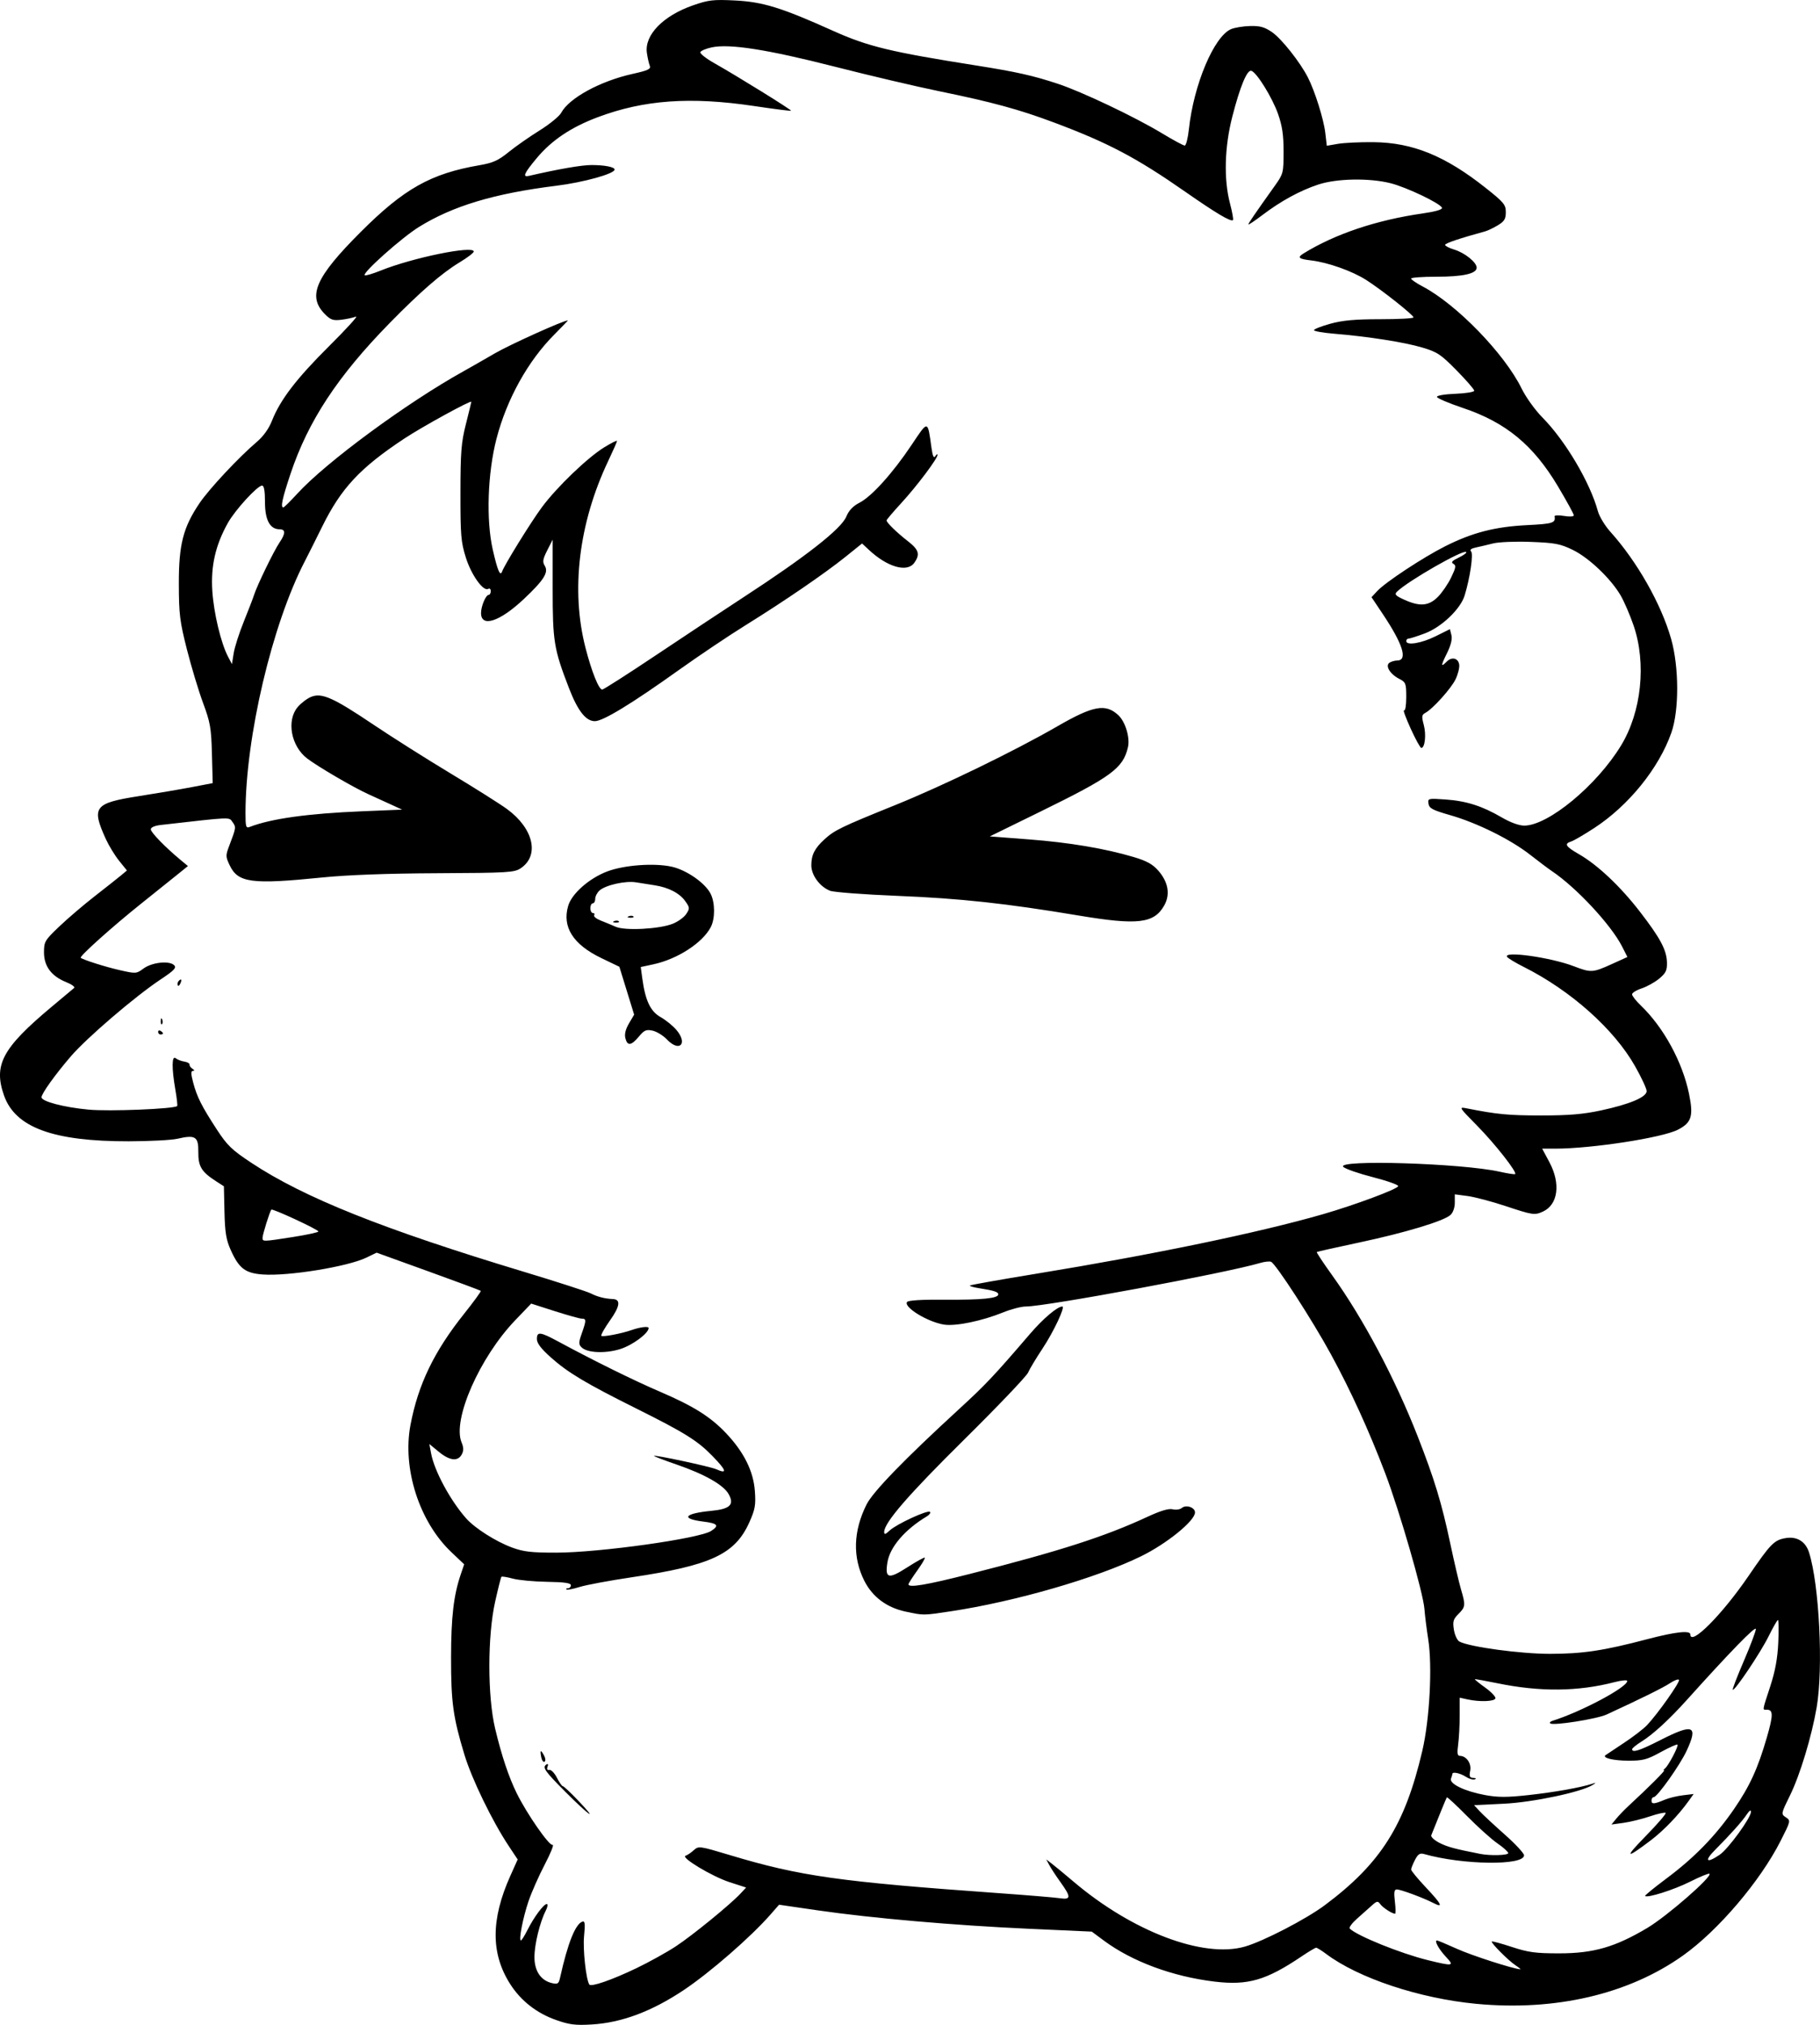 <?xml version="1.0" encoding="UTF-8" standalone="no"?>
<!-- Created with Inkscape (http://www.inkscape.org/) -->

<svg
   width="198.306mm"
   height="220.579mm"
   viewBox="0 0 198.306 220.579"
   version="1.1"
   id="svg1"
   xml:space="preserve"
   xmlns="http://www.w3.org/2000/svg"
   xmlns:svg="http://www.w3.org/2000/svg"><defs
     id="defs1"><clipPath
       clipPathUnits="userSpaceOnUse"
       id="clipPath3"><path
         id="path3"
         style="fill:#ff0000;fill-opacity:1;fill-rule:nonzero;stroke:none;stroke-width:0.265"
         d="M -89.403,17.953 V 231.3 H 127.508 V 17.953 Z M 57.309,146.549 c 0.779,0.017 1.735,0.443 2.742,1.429 1.453,1.422 2.55,3.153 3.545,4.912 0.577,1.139 1.155,2.278 1.724,3.421 2.235,4.488 -2.301,6.745 -4.534,2.256 -0.531,-1.067 -1.074,-2.128 -1.605,-3.196 -0.69,-1.236 -1.451,-2.424 -2.372,-3.504 -2.339,-2.741 -1.492,-5.364 0.5,-5.32 z" /></clipPath><clipPath
       clipPathUnits="userSpaceOnUse"
       id="clipPath13"><path
         id="path14"
         style="fill:#ff0000;fill-opacity:1;fill-rule:nonzero;stroke:none;stroke-width:0.265"
         d="M 84.92,6.468 V 221.747 H 301.984 V 6.468 Z M 147.303,105.999 c 1.813,0.032 2.92,2.212 1.02,4.898 -0.86,1.216 -1.919,2.265 -2.928,3.352 -3.411,3.675 -7.125,0.225 -3.71,-3.447 0.863,-0.928 1.774,-1.818 2.517,-2.849 1.008,-1.398 2.152,-1.971 3.102,-1.954 z m 142.07,64.877 c 1.17,0.019 2.442,1.133 2.849,3.448 0.109,0.617 0.305,1.218 0.556,1.791 2.007,4.594 -2.798,6.589 -4.678,1.941 -0.413,-1.023 -0.771,-2.073 -0.912,-3.173 -0.338,-2.642 0.859,-4.028 2.185,-4.007 z m -10.44,21.226 c 2.358,0.053 3.266,2.914 0.218,5.115 -0.439,0.317 -0.879,0.635 -1.318,0.952 -2.327,1.612 -4.731,3.096 -7.162,4.543 -4.308,2.565 -6.911,-1.774 -2.606,-4.343 2.335,-1.393 4.648,-2.811 6.882,-4.362 0.413,-0.298 0.826,-0.597 1.238,-0.895 1.016,-0.734 1.963,-1.029 2.749,-1.011 z" /></clipPath><clipPath
       clipPathUnits="userSpaceOnUse"
       id="clipPath40"><path
         id="path41"
         style="fill:#ff0000;fill-opacity:1;fill-rule:nonzero;stroke:none;stroke-width:0.265"
         d="M 43.057,-39.498 V 187.125 H 282.728 V -39.498 Z M 273.926,87.761 c 0.888,1.99e-4 1.793,0.629 2.287,1.936 0.24,0.181 0.455,0.438 0.653,0.731 0.052,-0.004 0.104,-0.009 0.156,-0.009 1.262,-1.43e-4 2.484,1.253 2.414,3.758 -0.062,2.208 -0.32,4.403 -0.577,6.595 -0.253,1.781 -0.124,0.912 -0.382,2.606 -0.197,1.294 -0.69,2.176 -1.288,2.718 -0.393,2.176 -1.155,4.269 -1.982,6.313 -0.604,1.417 -0.293,0.726 -0.929,2.076 -1.392,2.957 -3.829,3.062 -4.761,1.523 -0.503,2.475 -2.509,3.069 -3.797,1.846 -1.491,0.85 -2.947,1.762 -4.369,2.723 -1.932,1.353 -3.74,2.87 -5.601,4.318 -1.056,0.864 -2.249,1.52 -3.449,2.155 -0.851,0.456 -1.787,0.682 -2.729,0.855 -4.931,0.904 -5.831,-4.154 -0.887,-4.986 0.429,-0.072 0.865,-0.146 1.256,-0.349 0.939,-0.493 1.878,-0.991 2.7,-1.671 1.952,-1.519 3.848,-3.111 5.882,-4.521 1.911,-1.284 3.872,-2.496 5.896,-3.593 -0.004,-0.48 0.074,-1.012 0.285,-1.604 0.093,-2.239 0.229,-4.478 0.362,-6.714 0.041,-0.713 0.081,-1.426 0.122,-2.138 0.143,-2.503 1.478,-3.682 2.742,-3.61 0.021,0.001 0.04,0.017 0.061,0.019 0.204,-1.107 0.405,-2.215 0.601,-3.324 0.408,-2.314 1.722,-3.351 2.911,-3.29 0.016,7.93e-4 0.03,0.014 0.046,0.015 -0.007,-0.101 -0.012,-0.203 -0.021,-0.304 -0.23,-2.654 1.062,-4.073 2.398,-4.073 z m -1.758,16.091 c -0.012,0.066 -0.024,0.131 -0.037,0.197 -0.515,2.431 -1.118,4.86 -2.023,7.18 0.023,0.01 0.047,0.019 0.07,0.029 0.08,-0.18 0.112,-0.231 0.337,-0.76 0.682,-1.661 1.293,-3.36 1.669,-5.119 0.057,-0.266 0.126,-0.515 0.204,-0.75 -0.087,-0.243 -0.18,-0.482 -0.22,-0.778 z" /></clipPath><clipPath
       clipPathUnits="userSpaceOnUse"
       id="clipPath70"><path
         id="path71"
         style="fill:#ff0000;fill-opacity:1;fill-rule:nonzero;stroke:none;stroke-width:0.265"
         d="M 97.496,-109.053 V 118.098 H 291.957 V -109.053 Z M 274.904,19.673 c 1.064,-0.014 2.291,0.797 3.052,2.687 0.249,0.618 0.547,1.213 0.812,1.823 0.107,-2.113 1.289,-3.2 2.487,-3.161 1.187,0.04 2.387,1.184 2.566,3.527 0.14,1.838 0.193,3.681 0.244,5.524 -0.011,1.287 0.002,0.664 -0.037,1.869 -0.066,2.043 -0.948,3.225 -1.958,3.569 -1.069,1.012 -3.065,0.734 -4.388,-1.801 -0.66,-1.264 -1.3,-2.536 -1.914,-3.823 -0.891,-1.859 -1.744,-3.734 -2.514,-5.646 -1.111,-2.762 0.095,-4.547 1.65,-4.568 z M 227.408,35.166 c 2.854,0.015 3.658,3.328 -0.009,5.106 -0.104,0.05 -0.215,0.086 -0.319,0.136 0.088,0.175 0.173,0.357 0.252,0.552 0.293,0.724 0.673,1.407 1.022,2.105 0.498,0.995 0.621,1.855 0.55,2.582 0.792,0.093 1.701,0.526 2.612,1.422 0.856,0.843 1.702,1.693 2.505,2.586 0.742,0.777 1.453,1.573 2.073,2.452 0.272,0.28 0.491,0.609 0.725,0.921 0.429,0.574 0.681,1.116 0.845,1.632 0.408,0.301 0.817,0.711 1.211,1.261 0.724,1.01 1.467,2.007 2.157,3.042 0.676,1.094 1.398,2.16 2.147,3.204 0.571,1.006 1.296,1.896 2.011,2.799 0.728,0.988 1.677,1.73 2.628,2.487 0.722,0.583 1.495,1.1 2.254,1.633 0.305,0.214 0.496,0.444 0.726,0.669 1.203,-0.616 2.413,-1.22 3.623,-1.819 3.306,-1.685 6.712,-3.157 10.085,-4.697 2.151,-0.996 4.314,-1.966 6.48,-2.928 1.577,-0.776 3.159,-1.558 4.67,-2.459 0.959,-0.641 2.093,-1.036 2.987,-1.773 0.287,-0.274 0.732,-0.459 0.897,-0.843 0.681,-1.583 1.735,-2.217 2.705,-2.202 1.852,0.029 3.398,2.421 1.462,5.081 -0.558,0.767 -1.201,1.439 -1.983,1.984 -1.094,0.816 -2.306,1.431 -3.487,2.111 -1.685,0.992 -3.433,1.881 -5.194,2.729 -2.15,0.955 -4.297,1.918 -6.433,2.907 -3.326,1.518 -6.683,2.968 -9.942,4.63 -2.508,1.241 -5.016,2.489 -7.449,3.871 -4.168,2.367 -6.787,-1.43 -3.212,-3.955 -0.452,-0.321 -0.913,-0.629 -1.344,-0.978 -1.252,-0.998 -2.476,-2.022 -3.446,-3.309 -0.762,-0.966 -1.542,-1.917 -2.153,-2.989 -0.783,-1.094 -1.542,-2.206 -2.248,-3.351 -0.585,-0.885 -1.23,-1.727 -1.83,-2.602 -0.434,-0.634 -0.706,-1.242 -0.855,-1.809 -0.463,-0.305 -0.925,-0.703 -1.368,-1.296 -0.269,-0.361 -0.532,-0.727 -0.829,-1.066 -0.481,-0.719 -1.103,-1.312 -1.678,-1.953 -0.742,-0.827 -1.529,-1.608 -2.319,-2.389 -1.064,-1.052 -1.491,-2.108 -1.473,-2.979 -0.914,-0.171 -1.898,-0.859 -2.638,-2.341 -0.487,-0.976 -1.028,-1.934 -1.362,-2.978 -8e-4,-0.002 -0.001,-0.004 -0.002,-0.007 -4.509,1.671 -6.301,-2.894 -1.716,-4.743 1.473,-0.594 2.958,-1.172 4.39,-1.86 0.847,-0.407 1.615,-0.579 2.274,-0.576 z" /></clipPath><clipPath
       clipPathUnits="userSpaceOnUse"
       id="clipPath74"><path
         id="path74"
         style="fill:#ff0000;fill-opacity:1;fill-rule:nonzero;stroke:none;stroke-width:0.265"
         d="M -29.884,-77.634 V 138.928 H 157.383 V -77.634 Z m 105.147,29.171 c 1.817,-0.063 3.051,2.061 1.286,4.838 -1.693,2.663 -3.352,5.35 -4.901,8.099 -2.462,4.368 -6.904,1.945 -4.446,-2.425 1.602,-2.849 3.32,-5.632 5.073,-8.39 0.924,-1.455 2.037,-2.088 2.988,-2.121 z" /></clipPath><clipPath
       clipPathUnits="userSpaceOnUse"
       id="clipPath96"><path
         id="path97"
         style="fill:#ff0000;fill-opacity:1;fill-rule:nonzero;stroke:none;stroke-width:0.265"
         d="M 42.322,-124.123 V 99.614 H 302.684 V -124.123 Z m 40.333,11.403 c 1.194,0.028 2.451,1.157 2.735,3.49 0.08,0.655 0.17,1.309 0.251,1.964 0.465,-0.511 1.041,-0.769 1.613,-0.769 1.266,10e-6 2.509,1.254 2.459,3.76 -0.055,2.764 0.145,5.52 0.415,8.268 0.439,3.96 1.043,7.9 1.821,11.808 0.267,1.605 0.705,3.161 1.219,4.701 1.47,4.411 -2.564,6.102 -4.414,2.53 0.076,0.719 0.203,1.433 0.236,2.155 0.229,5.008 -4.765,5.005 -5.065,0 -0.226,-3.772 -1.059,-7.5 -1.755,-11.21 -0.885,-4.48 -1.337,-9.02 -1.674,-13.569 -0.096,-1.29 0.179,-2.259 0.632,-2.92 -0.266,-2.07 -0.526,-4.141 -0.776,-6.214 -0.32,-2.644 0.952,-4.026 2.305,-3.994 z M 238.177,73.473 c 0.735,0.009 1.599,0.258 2.532,0.834 1.557,0.962 2.938,2.179 4.369,3.314 1.888,1.433 3.695,2.966 5.546,4.445 1.456,1.008 2.826,2.135 4.257,3.176 1.018,0.731 2.048,1.444 3.073,2.165 0.106,0.068 0.212,0.137 0.318,0.205 1.021,0.659 1.625,1.404 1.902,2.118 2.665,1.245 1.896,4.675 -2.237,4.619 -1.032,-0.014 -2.065,-0.029 -3.096,-0.064 -1.753,-0.066 -3.508,-0.153 -5.247,-0.402 -1.6,-0.264 -3.181,-0.634 -4.709,-1.185 -1.408,-0.529 -2.822,-1.053 -4.176,-1.71 -1.148,-0.642 -2.264,-1.323 -3.217,-2.241 -0.917,-0.777 -1.798,-1.593 -2.7,-2.388 -2.704,-2.382 -1.769,-5.031 0.373,-5.107 0.313,-0.011 0.653,0.032 1.01,0.14 0.386,-0.578 1.079,-0.981 2.08,-0.968 0.564,0.007 1.215,0.139 1.942,0.431 0.589,0.237 1.171,0.489 1.75,0.749 -0.006,-0.004 -0.011,-0.009 -0.017,-0.013 -1.322,-1.048 -2.593,-2.181 -4.032,-3.069 -3.334,-2.056 -2.348,-5.08 0.278,-5.048 z" /></clipPath></defs><g
     id="layer1"
     transform="translate(-104.206,123.121)"><path
       style="fill:#000000"
       d="m 164.791,96.928 c -2.101,-0.738 -3.82,-2.08 -4.98,-3.888 -2.133,-3.325 -2.133,-7.056 7.3e-4,-11.813 l 0.8,-1.784 -0.979,-1.475 c -1.802,-2.715 -4.015,-7.276 -4.825,-9.947 -1.235,-4.072 -1.46,-5.707 -1.454,-10.583 0.005,-4.402 0.28,-6.765 1.049,-9.031 l 0.38,-1.118 -1.393,-1.32 c -3.495,-3.312 -5.358,-9.099 -4.459,-13.852 0.835,-4.413 2.571,-8.014 5.845,-12.119 1.054,-1.322 1.872,-2.446 1.817,-2.499 -0.054,-0.053 -2.63,-1.01 -5.724,-2.127 l -5.625,-2.032 -1.122,0.542 c -2.034,0.983 -8.503,2.035 -11.277,1.835 -1.92,-0.139 -2.602,-0.662 -3.508,-2.689 -0.49,-1.097 -0.621,-1.906 -0.672,-4.141 l -0.063,-2.778 -0.871,-0.561 c -1.576,-1.015 -1.931,-1.605 -1.915,-3.179 0.017,-1.68 -0.316,-1.89 -2.272,-1.44 -0.65,0.15 -3.044,0.275 -5.32,0.279 -8.217,0.013 -12.35,-1.505 -13.578,-4.988 -1.171,-3.322 -0.186,-5.164 5.148,-9.63 1.237,-1.036 2.356,-1.973 2.487,-2.082 0.131,-0.11 -0.257,-0.397 -0.861,-0.639 -1.61,-0.644 -2.42,-1.729 -2.42,-3.241 0,-1.167 0.087,-1.315 1.67,-2.824 0.918,-0.876 2.664,-2.366 3.88,-3.312 1.216,-0.946 2.498,-1.96 2.849,-2.253 l 0.638,-0.533 -0.85,-1.054 c -0.468,-0.58 -1.121,-1.65 -1.452,-2.377 -1.584,-3.485 -1.262,-3.905 3.584,-4.665 1.965,-0.308 4.583,-0.754 5.818,-0.99 l 2.246,-0.43 -0.084,-3.175 c -0.074,-2.83 -0.179,-3.434 -0.966,-5.556 -0.485,-1.31 -1.276,-3.929 -1.757,-5.821 -0.78,-3.069 -0.876,-3.839 -0.883,-7.144 -0.01,-4.291 0.469,-6.162 2.254,-8.802 1.053,-1.558 4.296,-5.024 6.255,-6.686 0.7,-0.594 1.297,-1.428 1.634,-2.282 0.906,-2.298 2.659,-4.587 6.237,-8.145 1.895,-1.884 3.209,-3.329 2.921,-3.212 -0.288,0.117 -1.002,0.272 -1.585,0.344 -0.897,0.11 -1.172,0.019 -1.78,-0.588 -1.966,-1.966 -1.073,-4.025 3.9,-8.993 4.704,-4.7 7.622,-6.338 12.914,-7.251 1.479,-0.255 2.049,-0.511 3.175,-1.425 0.755,-0.613 2.272,-1.673 3.371,-2.357 1.099,-0.684 2.165,-1.554 2.369,-1.935 0.855,-1.597 4.25,-3.448 7.754,-4.228 1.715,-0.381 2.037,-0.534 1.892,-0.893 -0.096,-0.238 -0.237,-0.871 -0.314,-1.407 -0.276,-1.937 1.767,-4.038 5.028,-5.173 1.691,-0.588 2.208,-0.648 4.554,-0.531 3.065,0.153 5.059,0.77 10.717,3.313 3.786,1.701 6.237,2.294 15.61,3.775 4.358,0.689 6.171,1.095 8.888,1.995 2.614,0.865 8.391,3.611 11.323,5.383 1.221,0.738 2.338,1.341 2.483,1.341 0.145,0 0.349,-0.797 0.453,-1.772 0.522,-4.872 2.749,-10.148 4.61,-10.918 0.402,-0.166 1.34,-0.317 2.085,-0.334 1.069,-0.024 1.569,0.118 2.375,0.677 1.035,0.718 3.049,3.261 3.897,4.923 0.765,1.5 1.72,4.54 1.896,6.04 l 0.165,1.405 1.219,-0.209 c 0.671,-0.115 2.41,-0.197 3.865,-0.182 4.275,0.043 7.823,1.49 12.237,4.991 1.97,1.562 2.183,1.819 2.183,2.635 0,0.737 -0.159,1 -0.86,1.424 -0.473,0.286 -1.098,0.586 -1.389,0.666 -2.821,0.775 -4.366,1.296 -4.366,1.472 0,0.116 0.446,0.347 0.992,0.513 1.16,0.352 2.447,1.388 2.447,1.97 0,0.656 -1.477,0.987 -4.405,0.987 -1.506,0 -2.739,0.089 -2.739,0.199 0,0.109 0.565,0.496 1.256,0.86 3.704,1.949 8.927,7.333 10.782,11.112 0.476,0.969 1.477,2.361 2.295,3.188 2.479,2.509 5.17,7.06 6.017,10.173 0.158,0.582 0.77,1.594 1.359,2.249 2.918,3.242 5.55,7.88 6.625,11.677 0.87,3.071 0.88,7.784 0.023,10.22 -1.36,3.865 -4.647,7.928 -8.392,10.373 -1.099,0.718 -2.231,1.378 -2.515,1.468 -0.805,0.255 -0.626,0.544 0.873,1.407 2.011,1.159 4.479,3.489 6.597,6.229 2.233,2.89 2.924,4.184 2.96,5.547 0.022,0.858 -0.118,1.153 -0.838,1.754 -0.476,0.397 -1.337,0.878 -1.915,1.069 -0.577,0.19 -1.049,0.483 -1.049,0.649 0,0.166 0.428,0.713 0.952,1.214 2.475,2.371 4.533,6.137 5.25,9.607 0.505,2.447 0.288,3.155 -1.206,3.924 -1.704,0.878 -9.395,2.065 -13.379,2.065 h -1.412 l 0.796,1.492 c 1.239,2.321 0.933,4.613 -0.715,5.364 -0.905,0.412 -1.102,0.383 -4.107,-0.613 -1.494,-0.495 -3.341,-0.982 -4.105,-1.083 l -1.389,-0.183 v 0.91 c 0,0.537 -0.193,1.085 -0.472,1.337 -0.738,0.668 -4.938,1.935 -9.921,2.994 -2.506,0.532 -4.596,1.002 -4.646,1.043 -0.05,0.042 0.708,1.186 1.683,2.543 3.38,4.705 6.843,11.228 9.317,17.551 1.817,4.643 2.611,7.252 3.541,11.639 0.432,2.037 0.959,4.291 1.171,5.009 0.513,1.738 0.494,1.917 -0.278,2.689 -0.565,0.565 -0.638,0.818 -0.494,1.717 0.093,0.58 0.363,1.159 0.6,1.286 1.095,0.586 6.626,1.338 9.845,1.338 3.592,0 5.843,-0.338 10.634,-1.598 3.049,-0.802 4.684,-0.983 4.684,-0.518 0,1.323 3.451,-2.139 6.325,-6.344 2.433,-3.56 2.812,-3.945 4.088,-4.152 1.211,-0.196 2.141,0.379 2.517,1.557 1.119,3.506 1.57,12.598 0.837,16.877 -0.544,3.175 -1.815,7.376 -2.9,9.583 -0.996,2.026 -1,2.045 -0.458,2.405 0.54,0.359 0.534,0.386 -0.574,2.569 -2.232,4.398 -6.789,9.749 -10.628,12.481 -5.935,4.222 -13.914,6.085 -22.547,5.265 -6.176,-0.587 -12.821,-2.795 -16.332,-5.427 -0.501,-0.376 -0.995,-0.683 -1.098,-0.683 -0.103,0 -0.824,0.429 -1.602,0.954 -3.851,2.596 -5.834,3.17 -9.456,2.738 -4.568,-0.545 -8.986,-2.18 -12.068,-4.465 l -1.323,-0.981 -6.879,-0.312 c -8.106,-0.367 -17.122,-1.154 -22.989,-2.007 l -4.204,-0.611 -0.951,1.085 c -2.135,2.436 -6.579,6.304 -9.427,8.206 -3.491,2.331 -6.771,3.559 -10.026,3.754 -1.787,0.107 -2.438,0.025 -3.902,-0.489 z m 8.768,-5.646 c 1.382,-0.665 3.312,-1.735 4.289,-2.378 1.819,-1.198 5.942,-4.562 7.041,-5.744 l 0.614,-0.661 -1.798,-0.581 c -1.894,-0.612 -5.38,-2.705 -4.799,-2.881 0.187,-0.057 0.586,-0.325 0.885,-0.597 0.534,-0.484 0.611,-0.474 3.969,0.535 7.632,2.294 11.88,2.894 29.221,4.133 3.129,0.223 6.135,0.473 6.681,0.554 1.253,0.187 1.27,-0.109 0.101,-1.737 -0.49,-0.682 -1.041,-1.521 -1.225,-1.865 l -0.334,-0.625 0.661,0.51 c 0.364,0.281 1.401,1.138 2.305,1.906 6.418,5.449 14.162,8.384 18.682,7.082 2.024,-0.583 6.678,-2.995 8.715,-4.517 6.092,-4.551 8.717,-8.705 10.61,-16.793 0.804,-3.435 1.112,-9.225 0.647,-12.171 -0.172,-1.091 -0.359,-2.58 -0.414,-3.307 -0.134,-1.751 -2.709,-10.661 -4.261,-14.745 -1.769,-4.652 -3.76,-9.017 -5.934,-13.005 -2.03,-3.724 -6.001,-9.853 -6.52,-10.062 -0.174,-0.07 -0.709,-0.011 -1.191,0.131 -3.753,1.106 -23.325,4.741 -25.528,4.741 -0.489,0 -1.595,0.287 -2.457,0.637 -2.329,0.946 -5.218,1.54 -6.477,1.331 -1.774,-0.295 -4.366,-1.878 -4.013,-2.45 0.119,-0.193 1.534,-0.281 4.205,-0.261 3.994,0.029 5.745,-0.148 5.745,-0.582 0,-0.263 -0.485,-0.419 -2.068,-0.665 -0.628,-0.098 -1.088,-0.232 -1.023,-0.298 0.066,-0.066 3.318,-0.643 7.228,-1.283 12.853,-2.104 24.316,-4.485 31.26,-6.491 3.481,-1.006 8.065,-2.715 8.176,-3.049 0.046,-0.138 -1.192,-0.578 -2.751,-0.977 -1.559,-0.399 -3.013,-0.905 -3.232,-1.124 -0.82,-0.82 12.944,-0.394 17.045,0.528 0.872,0.196 1.63,0.312 1.684,0.258 0.218,-0.218 -2.199,-3.294 -4.128,-5.253 -2.032,-2.064 -2.043,-2.083 -1.126,-1.902 3.293,0.651 4.517,0.767 8.07,0.769 3.014,0.001 4.58,-0.13 6.512,-0.544 3.152,-0.676 4.998,-1.455 4.998,-2.109 -1e-5,-0.263 -0.564,-1.477 -1.254,-2.698 -2.287,-4.048 -7.003,-8.254 -12.154,-10.839 -0.899,-0.451 -1.71,-0.942 -1.802,-1.09 -0.413,-0.668 4.762,0.06 7.272,1.023 1.874,0.719 2.062,0.708 4.118,-0.224 l 1.725,-0.782 -0.578,-1.136 c -1.206,-2.371 -4.978,-6.424 -7.647,-8.217 -0.364,-0.244 -1.435,-1.049 -2.381,-1.788 -2.146,-1.676 -5.787,-3.477 -8.731,-4.318 -1.893,-0.541 -2.263,-0.737 -2.338,-1.239 -0.087,-0.583 -0.045,-0.593 1.852,-0.46 2.272,0.159 3.994,0.708 6.123,1.95 0.947,0.553 1.888,0.896 2.456,0.896 2.613,0 7.905,-4.378 10.552,-8.731 2.227,-3.661 2.778,-8.942 1.364,-13.068 -0.393,-1.148 -1.032,-2.628 -1.419,-3.288 -1.076,-1.836 -3.452,-4.095 -5.202,-4.946 -1.369,-0.666 -1.932,-0.773 -4.567,-0.874 -1.684,-0.064 -3.499,0.009 -4.127,0.168 -0.617,0.156 -1.466,0.356 -1.887,0.445 -0.504,0.107 -0.677,0.251 -0.505,0.423 0.27,0.27 -0.106,2.842 -0.7,4.796 -0.45,1.481 -2.52,3.455 -4.333,4.134 -0.837,0.313 -1.636,0.569 -1.776,0.569 -0.14,0 -0.255,0.119 -0.255,0.265 0,0.518 1.641,0.253 3.188,-0.515 l 1.571,-0.78 0.164,0.654 c 0.108,0.43 -0.059,1.104 -0.487,1.97 -0.687,1.388 -0.691,1.577 -0.02,0.906 0.553,-0.553 1.253,-0.379 1.355,0.337 0.046,0.32 -0.13,1.032 -0.391,1.582 -0.478,1.007 -2.489,3.242 -3.311,3.679 -0.381,0.203 -0.403,0.389 -0.157,1.311 0.282,1.055 0.125,2.498 -0.272,2.498 -0.111,0 -0.635,-0.954 -1.164,-2.119 -0.529,-1.166 -0.853,-2.051 -0.719,-1.969 0.138,0.085 0.243,-0.542 0.243,-1.446 0,-1.503 -0.046,-1.62 -0.786,-2.003 -1.002,-0.518 -1.537,-1.431 -1.027,-1.753 0.197,-0.125 0.57,-0.229 0.829,-0.231 1.18,-0.01 0.625,-1.781 -1.6,-5.104 l -1.2,-1.793 0.635,-0.68 c 0.906,-0.97 5.011,-3.671 7.417,-4.881 2.938,-1.477 5.415,-2.115 8.895,-2.289 2.822,-0.141 3.127,-0.239 3,-0.96 -0.022,-0.123 0.44,-0.142 1.027,-0.043 0.621,0.105 1.067,0.076 1.067,-0.07 0,-0.138 -0.772,-1.547 -1.715,-3.132 -2.686,-4.513 -5.679,-6.984 -10.368,-8.559 -1.535,-0.516 -2.808,-1.057 -2.829,-1.202 -0.021,-0.151 0.84,-0.298 2.013,-0.342 1.128,-0.043 2.051,-0.194 2.051,-0.336 0,-0.142 -0.864,-1.137 -1.921,-2.211 -1.73,-1.759 -2.104,-2.006 -3.77,-2.5 -1.944,-0.576 -5.917,-1.197 -9.589,-1.498 -1.201,-0.099 -2.183,-0.273 -2.183,-0.387 0,-0.114 0.804,-0.429 1.786,-0.7 1.341,-0.37 2.693,-0.492 5.423,-0.492 2.001,0 3.638,-0.088 3.638,-0.195 6.2e-4,-0.259 -3.493,-3.023 -5.162,-4.084 -1.535,-0.976 -4.167,-1.909 -5.995,-2.126 -1.376,-0.163 -1.541,-0.318 -0.816,-0.765 3.43,-2.118 7.943,-3.632 12.976,-4.354 1.394,-0.2 2.159,-0.423 2.099,-0.613 -0.149,-0.467 -3.856,-2.239 -5.606,-2.679 -2.325,-0.586 -5.883,-0.518 -7.89,0.151 -2.003,0.667 -4.052,1.787 -6.077,3.322 -0.837,0.634 -1.521,1.091 -1.521,1.016 0,-0.128 0.643,-1.067 2.909,-4.249 0.891,-1.251 0.924,-1.384 0.926,-3.68 10e-4,-1.804 -0.145,-2.798 -0.602,-4.101 -0.624,-1.777 -2.317,-4.517 -2.907,-4.703 -0.464,-0.147 -1.226,1.684 -2.075,4.983 -0.853,3.312 -0.947,6.843 -0.253,9.473 0.244,0.926 0.389,1.738 0.322,1.805 -0.219,0.219 -1.824,-0.735 -5.199,-3.087 -5.324,-3.711 -8.399,-5.332 -14.317,-7.549 -3.795,-1.422 -6.743,-2.224 -12.538,-3.411 -2.474,-0.507 -7.578,-1.707 -11.344,-2.668 -7.327,-1.869 -11.452,-2.516 -13.39,-2.102 -0.634,0.136 -1.195,0.374 -1.246,0.529 -0.051,0.155 0.631,0.691 1.516,1.191 2.477,1.398 8.453,5.101 8.368,5.186 -0.042,0.042 -1.854,-0.19 -4.028,-0.514 -6.948,-1.036 -12.005,-0.673 -17.05,1.223 -2.9,1.09 -5.02,2.515 -6.641,4.462 -1.386,1.665 -1.571,2.093 -0.834,1.923 3.266,-0.752 5.732,-1.179 6.813,-1.179 1.422,1.5e-4 2.514,0.213 2.514,0.491 0,0.458 -3.373,1.395 -6.35,1.765 -6.755,0.839 -11.29,2.201 -14.992,4.504 -1.867,1.161 -6.154,4.982 -5.888,5.248 0.075,0.075 0.857,-0.155 1.738,-0.51 3.469,-1.401 10.147,-2.766 10.147,-2.075 0,0.136 -0.684,0.659 -1.52,1.162 -1.953,1.177 -4.286,3.2 -7.652,6.637 -5.655,5.773 -8.873,10.665 -10.791,16.405 -0.904,2.706 -1.111,3.671 -0.788,3.671 0.084,0 0.766,-0.672 1.517,-1.493 3.147,-3.443 11.951,-9.921 18.175,-13.373 0.655,-0.363 2.164,-1.226 3.353,-1.917 1.638,-0.952 7.484,-3.59 7.956,-3.59 0.037,0 -0.62,0.687 -1.46,1.528 -2.877,2.877 -5.193,7.043 -6.313,11.357 -0.969,3.73 -1.143,8.849 -0.411,12.072 0.522,2.298 0.812,2.979 1.022,2.396 0.269,-0.747 3.157,-5.413 4.33,-6.995 1.632,-2.202 4.973,-5.411 6.802,-6.535 0.764,-0.469 1.389,-0.781 1.389,-0.693 0,0.088 -0.431,1.069 -0.959,2.18 -3.213,6.77 -4.099,14.095 -2.466,20.396 0.671,2.589 1.442,4.51 1.811,4.51 0.141,0 2.795,-1.697 5.896,-3.772 3.102,-2.074 7.366,-4.897 9.476,-6.272 6.847,-4.462 10.672,-7.461 11.225,-8.8 0.277,-0.671 0.732,-1.15 1.43,-1.507 1.328,-0.677 3.63,-3.23 5.686,-6.305 1.818,-2.719 1.741,-2.73 2.162,0.308 0.127,0.917 0.251,1.19 0.418,0.926 0.131,-0.206 0.239,-0.271 0.242,-0.144 0.007,0.399 -2.248,3.398 -3.935,5.234 -0.89,0.968 -1.618,1.825 -1.618,1.905 0,0.237 1.115,1.322 2.315,2.254 1.209,0.939 1.359,1.434 0.713,2.357 -0.77,1.1 -2.934,0.485 -4.957,-1.408 l -0.739,-0.691 -1.775,1.429 c -2.268,1.825 -6.686,4.85 -10.903,7.466 -1.819,1.128 -5.093,3.326 -7.276,4.884 -5.165,3.688 -8.269,5.578 -9.16,5.578 -0.988,0 -1.871,-1.132 -2.834,-3.633 -1.634,-4.242 -1.764,-5.043 -1.764,-10.819 v -5.324 l -0.591,1.167 c -0.483,0.952 -0.534,1.259 -0.277,1.669 0.452,0.723 -0.067,1.554 -2.264,3.627 -2.623,2.475 -4.672,3.147 -4.672,1.534 0,-0.747 0.52,-1.979 0.836,-1.979 0.122,0 0.222,-0.186 0.222,-0.412 0,-0.227 -0.122,-0.337 -0.272,-0.244 -0.531,0.328 -1.842,-1.501 -2.441,-3.407 -0.532,-1.691 -0.594,-2.43 -0.589,-7.048 0.004,-4.454 0.085,-5.479 0.595,-7.495 0.325,-1.285 0.591,-2.377 0.591,-2.427 0,-0.217 -5.345,2.714 -7.276,3.99 -4.844,3.201 -6.913,5.419 -8.99,9.637 -0.681,1.382 -1.516,3.049 -1.857,3.704 -3.581,6.892 -6.478,19.17 -6.483,27.479 -8e-4,1.494 0.051,1.662 0.462,1.502 2.326,-0.902 6.357,-1.463 12.237,-1.704 l 4.366,-0.179 -1.191,-0.547 c -0.655,-0.301 -1.786,-0.817 -2.514,-1.147 -1.602,-0.726 -5.467,-2.983 -6.641,-3.879 -1.756,-1.34 -2.273,-4.127 -1.037,-5.596 0.361,-0.429 1.018,-0.93 1.46,-1.113 1.163,-0.482 2.413,0.074 6.79,3.017 2.014,1.354 5.805,3.752 8.425,5.329 2.619,1.577 5.383,3.32 6.141,3.875 2.886,2.112 3.566,5.055 1.49,6.446 -0.696,0.466 -1.37,0.506 -9.086,0.542 -5.468,0.025 -9.79,0.185 -12.568,0.466 -7.685,0.775 -9.151,0.58 -10.06,-1.337 -0.451,-0.951 -0.452,-1.057 -0.018,-2.194 0.723,-1.895 0.732,-1.961 0.33,-2.508 -0.411,-0.56 0.068,-0.579 -7.78,0.312 -0.695,0.079 -1.124,0.262 -1.124,0.48 0,0.333 1.591,1.965 3.279,3.364 l 0.766,0.635 -1.03,0.835 c -0.567,0.459 -2.412,1.939 -4.101,3.288 -3.082,2.462 -6.723,5.726 -6.548,5.871 0.276,0.229 2.704,0.997 4.263,1.35 1.749,0.395 1.806,0.391 2.584,-0.184 0.915,-0.676 2.809,-0.88 3.331,-0.358 0.281,0.281 0.012,0.563 -1.489,1.561 -2.763,1.837 -8.025,6.344 -9.757,8.356 -1.711,1.988 -3.204,4.071 -3.204,4.47 0,0.453 2.424,1.091 5.115,1.345 2.255,0.213 9.334,-0.073 9.665,-0.391 0.053,-0.051 -0.037,-0.853 -0.198,-1.782 -0.408,-2.344 -0.393,-3.777 0.036,-3.424 0.182,0.149 0.603,0.313 0.937,0.363 0.333,0.05 0.591,0.197 0.573,0.327 -0.018,0.129 0.126,0.336 0.32,0.459 0.227,0.144 0.244,0.225 0.047,0.228 -0.229,0.003 -0.223,0.322 0.025,1.261 0.415,1.572 0.922,2.58 2.577,5.119 1.139,1.748 1.632,2.223 3.775,3.64 5.734,3.792 14.322,7.226 29.649,11.855 3.638,1.099 6.936,2.163 7.328,2.366 0.717,0.37 1.53,0.577 2.404,0.614 0.878,0.037 0.78,0.787 -0.3,2.309 -0.589,0.83 -1.019,1.592 -0.957,1.693 0.1,0.161 2.179,-0.232 3.299,-0.624 0.95,-0.332 1.852,-0.439 1.852,-0.219 0,0.571 -1.746,1.866 -3.085,2.287 -1.625,0.511 -3.615,0.423 -4.224,-0.186 -0.325,-0.325 -0.321,-0.531 0.027,-1.518 0.501,-1.419 0.502,-1.605 0.009,-1.605 -0.217,0 -1.547,-0.37 -2.958,-0.821 l -2.564,-0.821 -1.739,1.814 c -3.878,4.046 -6.866,10.844 -5.848,13.301 0.237,0.571 0.242,0.907 0.021,1.319 -0.423,0.79 -1.319,0.686 -2.505,-0.292 l -1.025,-0.845 0.195,1.044 c 0.356,1.9 2.11,5.141 3.828,7.071 0.95,1.067 3.233,2.515 4.985,3.161 1.251,0.462 2.108,0.561 4.828,0.558 4.684,-0.004 15.583,-1.531 16.867,-2.362 0.917,-0.594 0.723,-0.825 -0.856,-1.023 -2.512,-0.314 -2.077,-0.884 0.894,-1.171 2.026,-0.196 2.514,-0.67 1.871,-1.82 -0.56,-1.001 -2.607,-2.166 -5.649,-3.214 -1.412,-0.487 -2.532,-0.916 -2.489,-0.954 0.133,-0.119 6.131,1.168 6.77,1.453 1.262,0.561 1.15,0.157 -0.398,-1.435 -1.627,-1.674 -3.012,-2.538 -8.269,-5.16 -5.561,-2.774 -7.471,-3.916 -9.346,-5.587 -1.052,-0.938 -1.512,-1.543 -1.512,-1.988 0,-0.851 0.344,-0.809 2.381,0.291 3.819,2.063 8.229,4.238 11.037,5.441 3.653,1.566 5.507,2.733 7.214,4.539 1.931,2.044 2.965,4.128 3.119,6.289 0.109,1.527 0.026,1.993 -0.607,3.404 -1.559,3.474 -4.177,4.695 -12.826,5.982 -2.401,0.357 -4.951,0.832 -5.666,1.055 -0.715,0.223 -1.36,0.346 -1.433,0.273 -0.073,-0.073 0.006,-0.133 0.176,-0.133 0.17,0 0.309,-0.149 0.308,-0.331 -1.8e-4,-0.239 -0.716,-0.342 -2.589,-0.371 -1.424,-0.022 -3.103,-0.179 -3.731,-0.348 -0.628,-0.169 -1.189,-0.26 -1.247,-0.202 -0.058,0.058 -0.368,1.286 -0.689,2.729 -0.836,3.754 -0.835,10.292 0.002,13.805 0.704,2.954 1.487,5.296 2.367,7.076 1.108,2.241 3.538,5.733 3.894,5.596 0.182,-0.07 -0.198,0.885 -0.845,2.121 -0.647,1.237 -1.446,3.042 -1.776,4.012 -0.609,1.793 -1.092,4.278 -0.831,4.278 0.079,0 0.397,-0.506 0.708,-1.124 0.708,-1.411 1.773,-2.844 2.112,-2.844 0.142,0 0.091,0.327 -0.113,0.728 -0.645,1.266 -1.231,3.671 -1.231,5.053 0,1.521 0.692,2.549 1.907,2.834 0.628,0.147 0.737,0.075 0.883,-0.585 0.84,-3.781 1.673,-5.866 2.445,-6.117 0.265,-0.086 0.303,0.261 0.172,1.568 -0.145,1.437 0.206,4.702 0.569,5.288 0.182,0.295 2.481,-0.502 5.137,-1.779 z m -7.691,-19.149 c -2.34,-2.347 -2.61,-2.738 -2.102,-3.052 0.151,-0.094 0.193,0.016 0.1,0.26 -0.104,0.27 -0.035,0.394 0.193,0.344 0.195,-0.042 0.566,0.34 0.825,0.849 0.259,0.509 0.551,0.926 0.648,0.926 0.098,0 0.831,0.685 1.629,1.521 2.303,2.415 1.313,1.765 -1.293,-0.849 z m -2.693,-3.85 c -0.151,-0.791 -0.049,-0.837 0.321,-0.145 0.156,0.291 0.173,0.576 0.04,0.658 -0.129,0.08 -0.292,-0.151 -0.361,-0.513 z m 39.688,-15.846 c -2.047,-0.44 -3.594,-1.597 -4.481,-3.352 -1.292,-2.556 -1.208,-5.42 0.244,-8.315 0.695,-1.385 4.121,-4.92 10.003,-10.319 2.998,-2.751 3.818,-3.62 7.815,-8.273 1.432,-1.667 2.973,-2.972 3.511,-2.972 0.35,0 -0.954,2.771 -2.156,4.579 -0.696,1.047 -1.405,2.228 -1.577,2.624 -0.172,0.396 -3.296,3.671 -6.943,7.276 -6.118,6.048 -8.733,9.067 -8.733,10.082 0,0.311 0.135,0.275 0.601,-0.163 0.74,-0.695 4.155,-2.272 4.389,-2.026 0.093,0.098 -0.054,0.314 -0.328,0.479 -2.413,1.451 -4.036,3.343 -4.309,5.022 -0.286,1.76 0.109,1.862 2.141,0.554 1.005,-0.647 1.876,-1.128 1.934,-1.069 0.059,0.059 -0.318,0.698 -0.838,1.421 -0.519,0.723 -0.944,1.389 -0.944,1.481 0,0.404 1.93,0.079 6.678,-1.127 9.806,-2.49 14.713,-4.067 19.37,-6.228 1.421,-0.659 2.309,-0.924 2.737,-0.817 0.349,0.088 0.795,0.025 0.993,-0.139 0.475,-0.394 1.443,-0.07 1.443,0.484 0,0.908 -3.072,3.404 -5.882,4.778 -4.837,2.366 -13.727,4.936 -20.718,5.989 -3.046,0.459 -2.954,0.459 -4.951,0.03 z M 176.886,-9.877 c -0.416,-0.434 -1.122,-0.87 -1.569,-0.968 -0.696,-0.153 -0.912,-0.06 -1.503,0.649 -0.834,0.999 -1.248,1.046 -1.469,0.169 -0.109,-0.436 0.025,-0.98 0.396,-1.61 l 0.561,-0.952 -0.805,-2.608 -0.805,-2.608 -1.959,-0.942 c -3.09,-1.486 -4.304,-3.404 -3.613,-5.71 0.396,-1.32 2.272,-2.974 4.223,-3.723 1.843,-0.707 5.147,-0.952 7.061,-0.524 1.601,0.358 3.615,1.756 4.222,2.93 0.501,0.969 0.512,2.72 0.023,3.653 -0.901,1.72 -3.635,3.488 -6.267,4.052 l -1.361,0.292 0.167,1.228 c 0.33,2.432 0.885,3.604 2.003,4.233 0.569,0.32 1.346,0.951 1.726,1.403 1.264,1.502 0.32,2.449 -1.033,1.037 z m 0.624,-12.613 c 0.574,-0.23 1.235,-0.709 1.469,-1.066 0.396,-0.604 0.389,-0.698 -0.111,-1.4 -0.619,-0.87 -1.816,-1.491 -3.324,-1.725 -0.582,-0.09 -1.501,-0.236 -2.042,-0.323 -1.156,-0.187 -3.318,0.3 -3.978,0.895 -0.255,0.23 -0.463,0.638 -0.463,0.906 0,0.268 -0.119,0.488 -0.265,0.488 -0.146,0 -0.265,0.238 -0.265,0.529 0,0.291 0.126,0.529 0.28,0.529 0.154,0 0.214,0.107 0.133,0.239 -0.081,0.131 0.239,0.391 0.712,0.577 0.473,0.186 1.217,0.494 1.653,0.685 1.02,0.445 4.757,0.243 6.2,-0.334 z m -6.382,-0.289 c 0.191,-0.076 0.419,-0.067 0.507,0.021 0.088,0.088 -0.068,0.15 -0.347,0.139 -0.308,-0.013 -0.371,-0.075 -0.16,-0.16 z m 1.587,-0.529 c 0.191,-0.076 0.419,-0.067 0.507,0.021 0.088,0.088 -0.068,0.15 -0.347,0.139 -0.308,-0.013 -0.371,-0.075 -0.16,-0.16 z m -51.28,12.601 c 0,-0.154 0.119,-0.207 0.265,-0.117 0.146,0.09 0.265,0.216 0.265,0.28 0,0.064 -0.119,0.117 -0.265,0.117 -0.146,0 -0.265,-0.126 -0.265,-0.28 z m 0.285,-1.197 c 0.013,-0.308 0.075,-0.371 0.16,-0.16 0.076,0.191 0.067,0.419 -0.021,0.507 -0.088,0.088 -0.15,-0.068 -0.139,-0.347 z m 1.831,-4.063 c 0,-0.137 0.118,-0.322 0.262,-0.411 0.15,-0.093 0.194,0.014 0.104,0.249 -0.176,0.458 -0.366,0.542 -0.366,0.162 z m 98.16,-7.424 c -7.922,-1.323 -12.857,-1.858 -19.711,-2.137 -3.638,-0.148 -6.944,-0.398 -7.348,-0.555 -1.116,-0.436 -2.045,-1.694 -2.045,-2.769 0,-1.138 0.363,-1.857 1.427,-2.83 1.1,-1.005 1.829,-1.358 7.701,-3.73 5.211,-2.105 13.016,-5.896 17.683,-8.589 3.909,-2.256 5.248,-2.501 6.634,-1.217 0.772,0.715 1.3,2.463 1.057,3.496 -0.543,2.304 -1.786,3.214 -9.631,7.058 l -5.424,2.657 4.233,0.324 c 4.43,0.339 8.317,0.993 11.454,1.927 1.402,0.417 2.058,0.779 2.664,1.47 1.105,1.259 1.333,2.621 0.64,3.829 -1.112,1.939 -2.891,2.143 -9.334,1.066 z m 47.625,114.363 c -0.787,-0.523 -2.718,-2.46 -2.584,-2.593 0.051,-0.051 1.041,0.218 2.199,0.599 1.779,0.585 2.578,0.693 5.148,0.692 3.736,-7.29e-4 6.098,-0.683 9.604,-2.773 2.143,-1.278 7.082,-5.583 6.766,-5.899 -0.072,-0.072 -1.022,0.317 -2.111,0.864 -1.763,0.886 -4.658,1.804 -4.906,1.556 -0.051,-0.051 1.001,-0.91 2.337,-1.908 3.035,-2.266 5.339,-4.633 7.337,-7.533 1.731,-2.514 2.608,-4.426 3.599,-7.843 0.696,-2.401 0.697,-3.005 0.005,-3.005 -0.508,0 -0.539,0.215 0.361,-2.545 0.547,-1.68 0.797,-3.048 0.875,-4.798 0.06,-1.346 0.043,-2.44 -0.038,-2.431 -0.081,0.009 -0.54,0.813 -1.02,1.786 -0.872,1.769 -3.714,6.002 -3.903,5.813 -0.055,-0.055 0.488,-1.464 1.206,-3.13 0.718,-1.667 1.309,-3.234 1.313,-3.483 0.006,-0.406 -2.817,2.493 -7.509,7.711 -1.942,2.16 -3.695,3.767 -4.978,4.565 -0.542,0.337 -0.988,0.702 -0.992,0.811 -0.015,0.426 0.84,0.151 3.079,-0.992 3.585,-1.829 4.145,-1.6 2.855,1.171 -0.73,1.568 -3.201,5.047 -3.585,5.047 -0.132,0 -0.24,0.168 -0.24,0.373 0,0.415 0.285,0.396 1.455,-0.098 0.437,-0.184 1.321,-0.399 1.964,-0.477 l 1.171,-0.142 -0.548,0.767 c -1.082,1.514 -2.708,3.207 -4.09,4.258 -2.77,2.105 -2.958,1.987 -0.627,-0.394 1.302,-1.33 2.299,-2.487 2.216,-2.57 -0.083,-0.083 -0.851,0.085 -1.706,0.374 -0.855,0.289 -2.15,0.608 -2.877,0.709 l -1.323,0.183 0.518,-0.631 c 0.285,-0.347 0.88,-0.966 1.323,-1.376 2.224,-2.057 4.057,-3.886 3.896,-3.89 -0.099,-0.002 -0.061,-0.092 0.084,-0.199 0.37,-0.273 1.524,-2.462 1.376,-2.61 -0.067,-0.067 -0.89,0.301 -1.829,0.817 -1.495,0.822 -1.934,0.938 -3.537,0.934 -1.607,-0.004 -2.85,-0.302 -2.484,-0.596 0.069,-0.055 0.958,-0.647 1.977,-1.316 1.019,-0.669 2.17,-1.553 2.559,-1.965 1.173,-1.241 3.615,-4.703 3.477,-4.927 -0.071,-0.116 -0.506,0.043 -0.966,0.351 -0.726,0.487 -3.107,1.665 -6.923,3.424 -1.067,0.492 -5.862,1.244 -6.142,0.963 -0.083,-0.083 0.015,-0.203 0.218,-0.267 3.159,-0.992 8.174,-3.661 8.174,-4.351 0,-0.127 -0.613,-0.072 -1.363,0.122 -4.015,1.041 -8.138,1.081 -12.792,0.124 -1.31,-0.269 -2.411,-0.465 -2.447,-0.435 -0.036,0.03 0.476,0.444 1.138,0.92 0.662,0.475 1.157,1.001 1.1,1.169 -0.116,0.34 -1.713,0.397 -3.032,0.109 l -0.86,-0.188 v 1.941 c 0,1.067 -0.076,2.493 -0.168,3.168 -0.126,0.92 -0.082,1.228 0.178,1.228 0.716,0 1.294,0.824 1.136,1.617 -0.124,0.621 -0.06,0.768 0.343,0.785 0.294,0.012 0.358,0.077 0.157,0.157 -0.187,0.075 -0.629,-0.054 -0.983,-0.285 -0.592,-0.388 -1.456,-0.573 -1.456,-0.311 0,0.061 -0.069,0.292 -0.154,0.513 -0.215,0.561 1.49,1.385 3.709,1.794 1.409,0.26 2.39,0.26 4.743,0.002 2.773,-0.304 5.693,-0.822 6.916,-1.226 0.463,-0.153 0.473,-0.139 0.079,0.116 -1.199,0.774 -6.504,1.898 -9.68,2.052 l -3.251,0.157 0.605,0.656 c 0.333,0.361 1.557,1.5 2.722,2.531 1.164,1.031 2.117,2.056 2.117,2.277 0,1.141 -6.681,1.055 -10.894,-0.139 -0.455,-0.129 -0.662,0.005 -0.992,0.643 -0.229,0.443 -0.417,0.914 -0.417,1.047 0,0.132 0.714,0.998 1.587,1.924 1.752,1.859 1.97,2.306 0.835,1.72 -1.088,-0.563 -3.552,-1.476 -3.981,-1.477 -0.286,-1.03e-4 -0.333,0.295 -0.211,1.323 0.086,0.728 0.095,1.323 0.019,1.323 -0.315,0 -1.316,-0.646 -1.602,-1.035 -0.278,-0.377 -0.372,-0.364 -0.926,0.134 -0.339,0.304 -1.066,0.951 -1.614,1.437 -0.549,0.486 -0.906,0.973 -0.794,1.083 0.81,0.795 5.551,2.711 8.499,3.435 2.781,0.683 2.932,0.656 1.981,-0.357 -0.777,-0.828 -1.3,-1.786 -0.975,-1.786 0.086,0 1.075,0.415 2.197,0.921 1.598,0.722 6.154,2.19 6.89,2.22 0.073,0.003 -0.165,-0.192 -0.529,-0.433 z m 22.235,-12.035 c 0.941,-0.635 3.418,-4.034 3.423,-4.696 0.002,-0.239 -0.18,-0.124 -0.458,0.291 -0.518,0.773 -1.762,2.165 -3.448,3.86 -1.218,1.224 -0.958,1.518 0.483,0.545 z m -23.029,-0.186 c 0,-0.139 -0.528,-0.615 -1.174,-1.06 -0.646,-0.444 -2.134,-1.78 -3.306,-2.968 -1.172,-1.188 -2.167,-2.11 -2.21,-2.049 -0.063,0.089 -0.893,2.111 -1.695,4.13 -0.069,0.173 0.332,0.546 0.889,0.829 0.878,0.445 1.634,0.65 4.454,1.205 1.081,0.213 3.043,0.157 3.043,-0.086 z M 136.137,11.632 c 1.519,-0.237 2.761,-0.507 2.761,-0.6 0,-0.205 -5.004,-2.527 -5.128,-2.38 -0.171,0.203 -0.957,2.718 -0.957,3.061 0,0.438 -0.006,0.438 3.324,-0.08 z m -5.367,-67.039 c 0.502,-1.237 1.006,-2.547 1.12,-2.91 0.313,-1 2.152,-4.788 2.763,-5.689 0.678,-1 0.685,-1.455 0.023,-1.455 -1.054,0 -1.598,-1.007 -1.598,-2.96 0,-1.22 -0.102,-1.802 -0.316,-1.802 -0.506,0 -2.939,2.659 -3.732,4.078 -1.348,2.413 -1.867,4.685 -1.69,7.401 0.158,2.426 0.943,5.701 1.721,7.174 l 0.419,0.794 0.189,-1.191 c 0.104,-0.655 0.599,-2.203 1.102,-3.44 z m 130.099,-2.684 c 0.458,-0.458 1.111,-1.41 1.452,-2.117 0.52,-1.077 0.559,-1.319 0.24,-1.497 -0.284,-0.159 -0.137,-0.328 0.586,-0.673 0.531,-0.253 0.899,-0.527 0.817,-0.608 -0.31,-0.31 -6.38,3.168 -7.547,4.325 -0.293,0.291 -0.159,0.438 0.794,0.87 1.696,0.77 2.668,0.69 3.657,-0.3 z"
       id="path98" /></g></svg>
